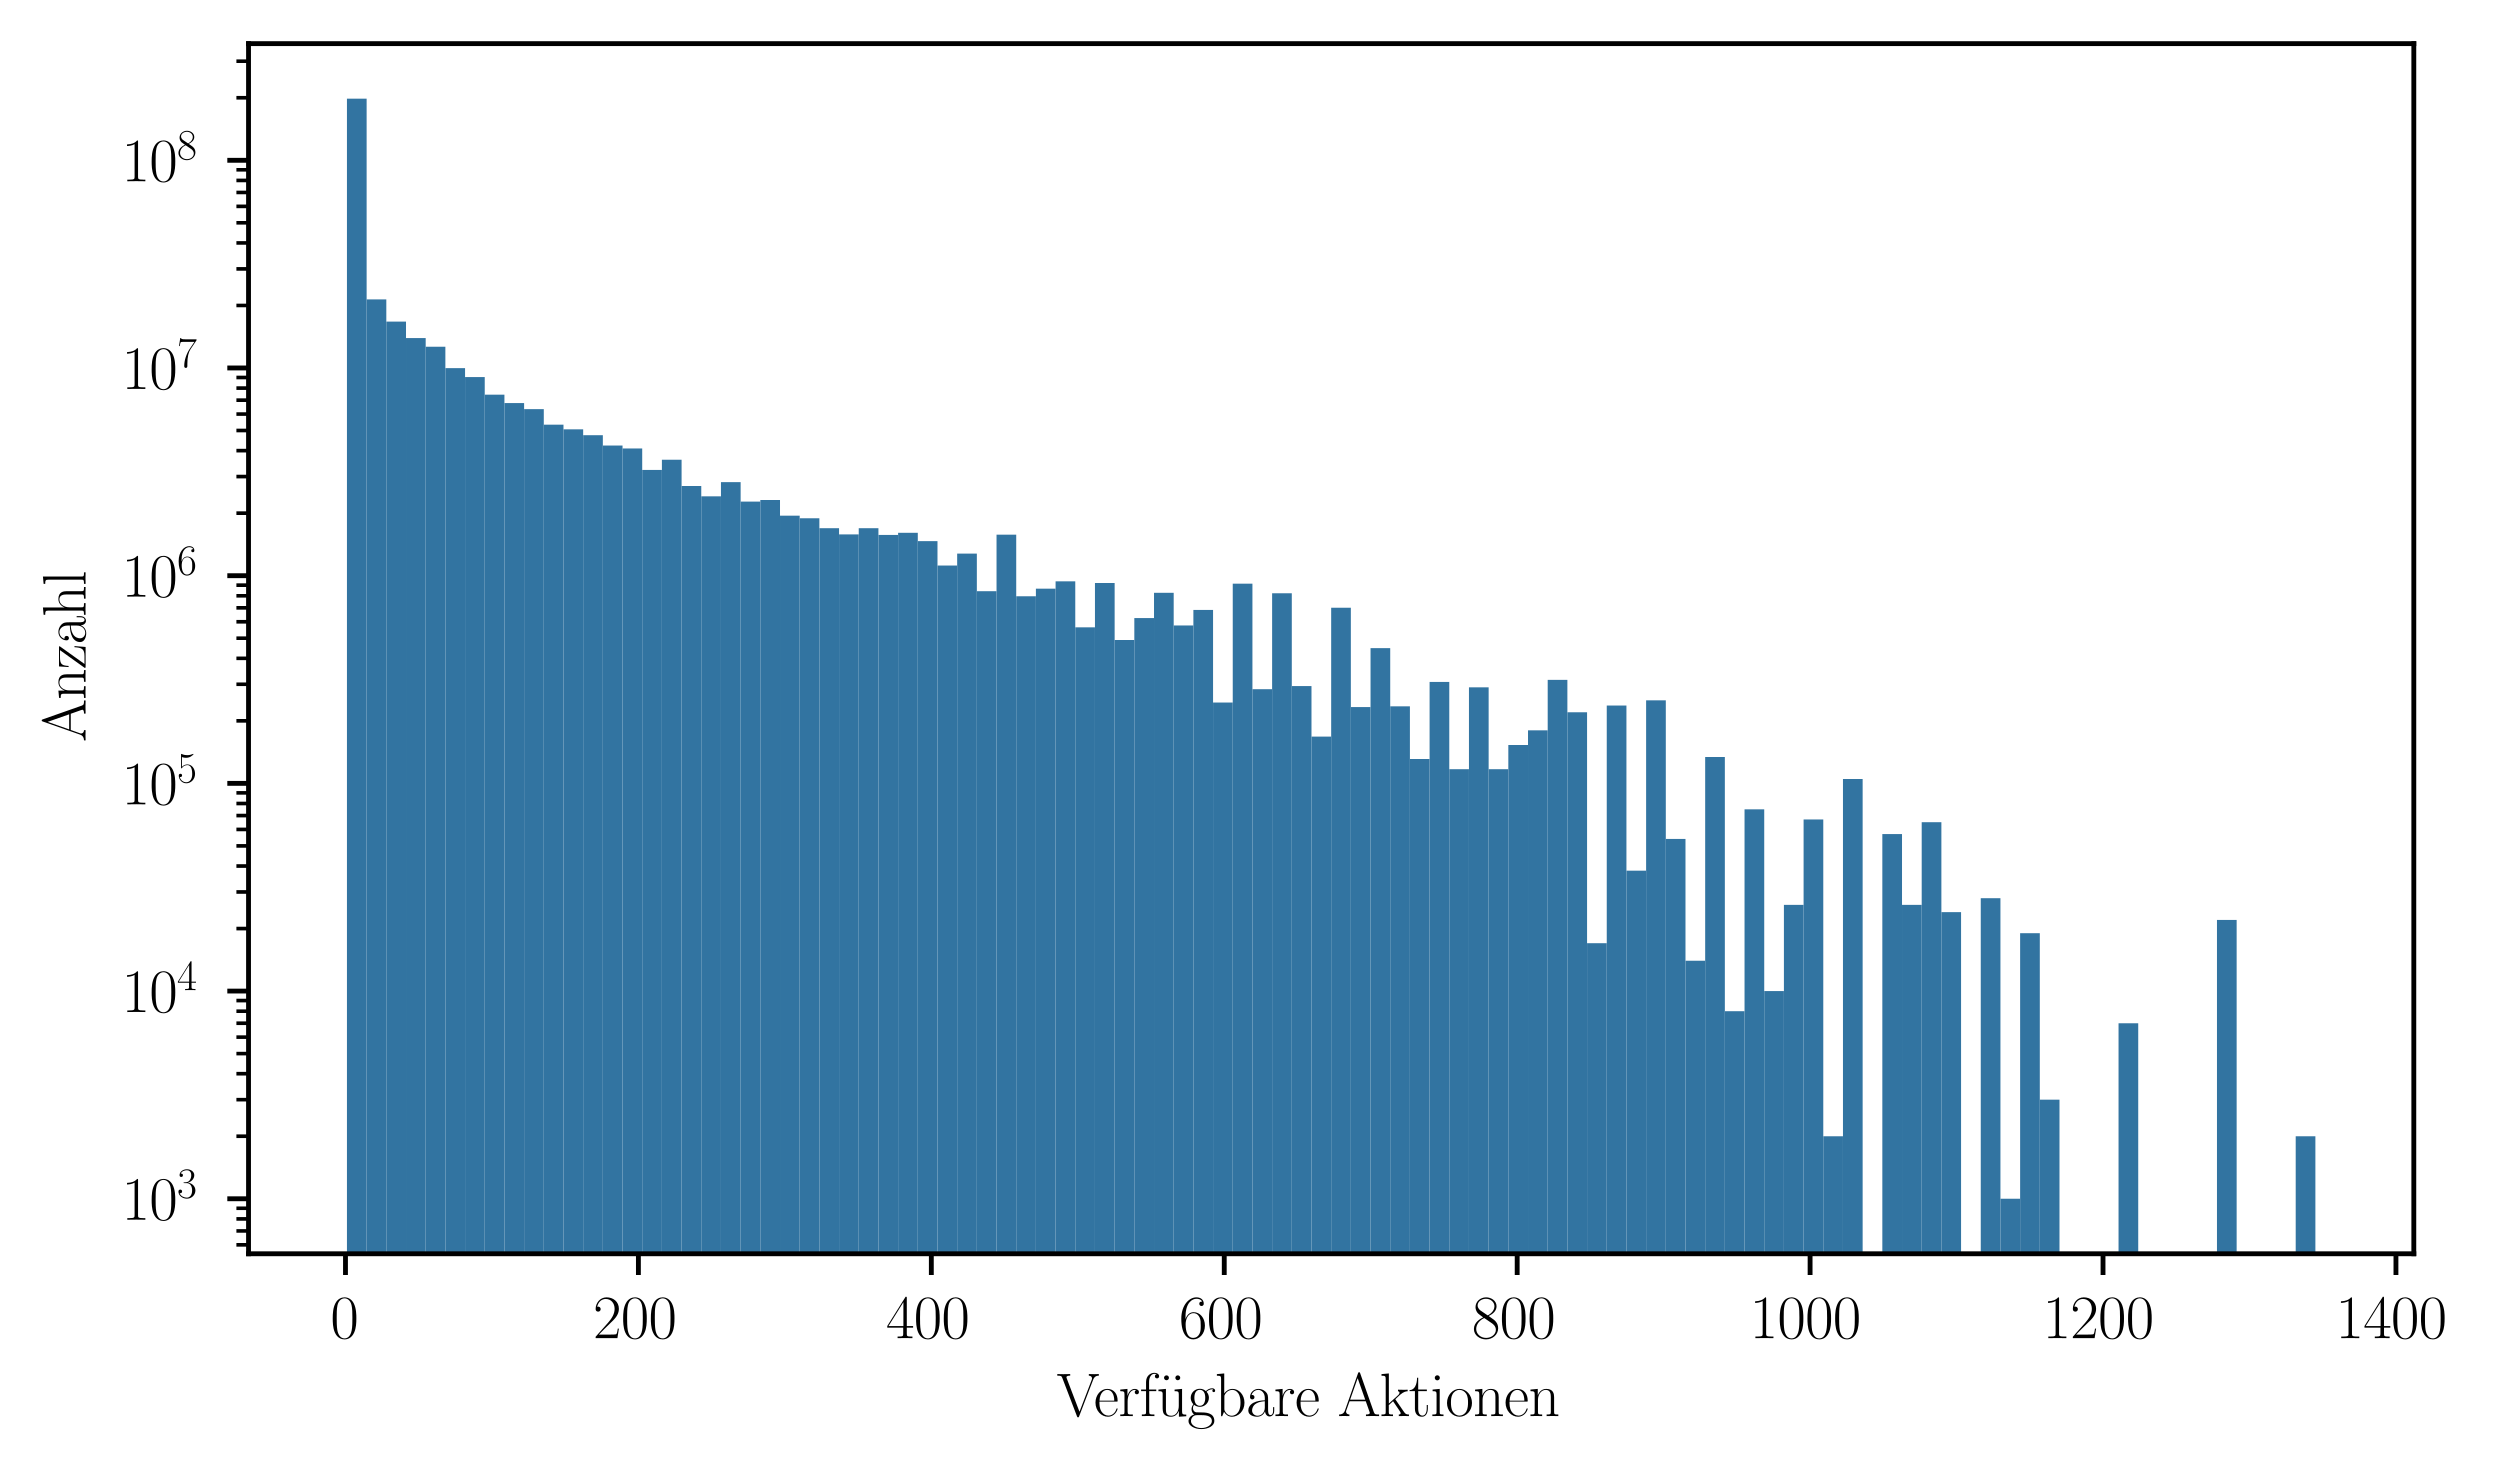 <?xml version="1.0" encoding="utf-8" standalone="no"?>
<!DOCTYPE svg PUBLIC "-//W3C//DTD SVG 1.1//EN"
  "http://www.w3.org/Graphics/SVG/1.1/DTD/svg11.dtd">
<svg xmlns:xlink="http://www.w3.org/1999/xlink" width="412.325pt" height="242.695pt" viewBox="0 0 412.325 242.695" xmlns="http://www.w3.org/2000/svg" version="1.1">
 <defs>
  <style type="text/css">*{stroke-linejoin: round; stroke-linecap: butt}</style>
 </defs>
 <g id="figure_1">
  <g id="patch_1">
   <path d="M 0 242.695 
L 412.325 242.695 
L 412.325 0 
L 0 0 
z
" style="fill: #ffffff"/>
  </g>
  <g id="axes_1">
   <g id="patch_2">
    <path d="M 40.99 206.784 
L 398.11 206.784 
L 398.11 7.2 
L 40.99 7.2 
z
" style="fill: #ffffff"/>
   </g>
   <g id="patch_3">
    <path d="M 57.222 34555.696 
L 60.469 34555.696 
L 60.469 16.272 
L 57.222 16.272 
z
" clip-path="url(#p58f166cbcd)" style="fill: #3274a1"/>
   </g>
   <g id="patch_4">
    <path d="M 60.469 34555.696 
L 63.715 34555.696 
L 63.715 49.376 
L 60.469 49.376 
z
" clip-path="url(#p58f166cbcd)" style="fill: #3274a1"/>
   </g>
   <g id="patch_5">
    <path d="M 63.715 34555.696 
L 66.962 34555.696 
L 66.962 53.039 
L 63.715 53.039 
z
" clip-path="url(#p58f166cbcd)" style="fill: #3274a1"/>
   </g>
   <g id="patch_6">
    <path d="M 66.962 34555.696 
L 70.208 34555.696 
L 70.208 55.753 
L 66.962 55.753 
z
" clip-path="url(#p58f166cbcd)" style="fill: #3274a1"/>
   </g>
   <g id="patch_7">
    <path d="M 70.208 34555.696 
L 73.455 34555.696 
L 73.455 57.187 
L 70.208 57.187 
z
" clip-path="url(#p58f166cbcd)" style="fill: #3274a1"/>
   </g>
   <g id="patch_8">
    <path d="M 73.455 34555.696 
L 76.702 34555.696 
L 76.702 60.712 
L 73.455 60.712 
z
" clip-path="url(#p58f166cbcd)" style="fill: #3274a1"/>
   </g>
   <g id="patch_9">
    <path d="M 76.702 34555.696 
L 79.948 34555.696 
L 79.948 62.189 
L 76.702 62.189 
z
" clip-path="url(#p58f166cbcd)" style="fill: #3274a1"/>
   </g>
   <g id="patch_10">
    <path d="M 79.948 34555.696 
L 83.195 34555.696 
L 83.195 65.096 
L 79.948 65.096 
z
" clip-path="url(#p58f166cbcd)" style="fill: #3274a1"/>
   </g>
   <g id="patch_11">
    <path d="M 83.195 34555.696 
L 86.441 34555.696 
L 86.441 66.479 
L 83.195 66.479 
z
" clip-path="url(#p58f166cbcd)" style="fill: #3274a1"/>
   </g>
   <g id="patch_12">
    <path d="M 86.441 34555.696 
L 89.688 34555.696 
L 89.688 67.475 
L 86.441 67.475 
z
" clip-path="url(#p58f166cbcd)" style="fill: #3274a1"/>
   </g>
   <g id="patch_13">
    <path d="M 89.688 34555.696 
L 92.934 34555.696 
L 92.934 70.044 
L 89.688 70.044 
z
" clip-path="url(#p58f166cbcd)" style="fill: #3274a1"/>
   </g>
   <g id="patch_14">
    <path d="M 92.934 34555.696 
L 96.181 34555.696 
L 96.181 70.808 
L 92.934 70.808 
z
" clip-path="url(#p58f166cbcd)" style="fill: #3274a1"/>
   </g>
   <g id="patch_15">
    <path d="M 96.181 34555.696 
L 99.427 34555.696 
L 99.427 71.772 
L 96.181 71.772 
z
" clip-path="url(#p58f166cbcd)" style="fill: #3274a1"/>
   </g>
   <g id="patch_16">
    <path d="M 99.427 34555.696 
L 102.674 34555.696 
L 102.674 73.487 
L 99.427 73.487 
z
" clip-path="url(#p58f166cbcd)" style="fill: #3274a1"/>
   </g>
   <g id="patch_17">
    <path d="M 102.674 34555.696 
L 105.92 34555.696 
L 105.92 73.963 
L 102.674 73.963 
z
" clip-path="url(#p58f166cbcd)" style="fill: #3274a1"/>
   </g>
   <g id="patch_18">
    <path d="M 105.92 34555.696 
L 109.167 34555.696 
L 109.167 77.504 
L 105.92 77.504 
z
" clip-path="url(#p58f166cbcd)" style="fill: #3274a1"/>
   </g>
   <g id="patch_19">
    <path d="M 109.167 34555.696 
L 112.414 34555.696 
L 112.414 75.828 
L 109.167 75.828 
z
" clip-path="url(#p58f166cbcd)" style="fill: #3274a1"/>
   </g>
   <g id="patch_20">
    <path d="M 112.414 34555.696 
L 115.66 34555.696 
L 115.66 80.153 
L 112.414 80.153 
z
" clip-path="url(#p58f166cbcd)" style="fill: #3274a1"/>
   </g>
   <g id="patch_21">
    <path d="M 115.66 34555.696 
L 118.907 34555.696 
L 118.907 81.86 
L 115.66 81.86 
z
" clip-path="url(#p58f166cbcd)" style="fill: #3274a1"/>
   </g>
   <g id="patch_22">
    <path d="M 118.907 34555.696 
L 122.153 34555.696 
L 122.153 79.518 
L 118.907 79.518 
z
" clip-path="url(#p58f166cbcd)" style="fill: #3274a1"/>
   </g>
   <g id="patch_23">
    <path d="M 122.153 34555.696 
L 125.4 34555.696 
L 125.4 82.731 
L 122.153 82.731 
z
" clip-path="url(#p58f166cbcd)" style="fill: #3274a1"/>
   </g>
   <g id="patch_24">
    <path d="M 125.4 34555.696 
L 128.646 34555.696 
L 128.646 82.465 
L 125.4 82.465 
z
" clip-path="url(#p58f166cbcd)" style="fill: #3274a1"/>
   </g>
   <g id="patch_25">
    <path d="M 128.646 34555.696 
L 131.893 34555.696 
L 131.893 85.049 
L 128.646 85.049 
z
" clip-path="url(#p58f166cbcd)" style="fill: #3274a1"/>
   </g>
   <g id="patch_26">
    <path d="M 131.893 34555.696 
L 135.139 34555.696 
L 135.139 85.476 
L 131.893 85.476 
z
" clip-path="url(#p58f166cbcd)" style="fill: #3274a1"/>
   </g>
   <g id="patch_27">
    <path d="M 135.139 34555.696 
L 138.386 34555.696 
L 138.386 87.114 
L 135.139 87.114 
z
" clip-path="url(#p58f166cbcd)" style="fill: #3274a1"/>
   </g>
   <g id="patch_28">
    <path d="M 138.386 34555.696 
L 141.632 34555.696 
L 141.632 88.141 
L 138.386 88.141 
z
" clip-path="url(#p58f166cbcd)" style="fill: #3274a1"/>
   </g>
   <g id="patch_29">
    <path d="M 141.632 34555.696 
L 144.879 34555.696 
L 144.879 87.114 
L 141.632 87.114 
z
" clip-path="url(#p58f166cbcd)" style="fill: #3274a1"/>
   </g>
   <g id="patch_30">
    <path d="M 144.879 34555.696 
L 148.126 34555.696 
L 148.126 88.226 
L 144.879 88.226 
z
" clip-path="url(#p58f166cbcd)" style="fill: #3274a1"/>
   </g>
   <g id="patch_31">
    <path d="M 148.126 34555.696 
L 151.372 34555.696 
L 151.372 87.88 
L 148.126 87.88 
z
" clip-path="url(#p58f166cbcd)" style="fill: #3274a1"/>
   </g>
   <g id="patch_32">
    <path d="M 151.372 34555.696 
L 154.619 34555.696 
L 154.619 89.245 
L 151.372 89.245 
z
" clip-path="url(#p58f166cbcd)" style="fill: #3274a1"/>
   </g>
   <g id="patch_33">
    <path d="M 154.619 34555.696 
L 157.865 34555.696 
L 157.865 93.274 
L 154.619 93.274 
z
" clip-path="url(#p58f166cbcd)" style="fill: #3274a1"/>
   </g>
   <g id="patch_34">
    <path d="M 157.865 34555.696 
L 161.112 34555.696 
L 161.112 91.309 
L 157.865 91.309 
z
" clip-path="url(#p58f166cbcd)" style="fill: #3274a1"/>
   </g>
   <g id="patch_35">
    <path d="M 161.112 34555.696 
L 164.358 34555.696 
L 164.358 97.505 
L 161.112 97.505 
z
" clip-path="url(#p58f166cbcd)" style="fill: #3274a1"/>
   </g>
   <g id="patch_36">
    <path d="M 164.358 34555.696 
L 167.605 34555.696 
L 167.605 88.179 
L 164.358 88.179 
z
" clip-path="url(#p58f166cbcd)" style="fill: #3274a1"/>
   </g>
   <g id="patch_37">
    <path d="M 167.605 34555.696 
L 170.851 34555.696 
L 170.851 98.341 
L 167.605 98.341 
z
" clip-path="url(#p58f166cbcd)" style="fill: #3274a1"/>
   </g>
   <g id="patch_38">
    <path d="M 170.851 34555.696 
L 174.098 34555.696 
L 174.098 97.087 
L 170.851 97.087 
z
" clip-path="url(#p58f166cbcd)" style="fill: #3274a1"/>
   </g>
   <g id="patch_39">
    <path d="M 174.098 34555.696 
L 177.344 34555.696 
L 177.344 95.883 
L 174.098 95.883 
z
" clip-path="url(#p58f166cbcd)" style="fill: #3274a1"/>
   </g>
   <g id="patch_40">
    <path d="M 177.344 34555.696 
L 180.591 34555.696 
L 180.591 103.466 
L 177.344 103.466 
z
" clip-path="url(#p58f166cbcd)" style="fill: #3274a1"/>
   </g>
   <g id="patch_41">
    <path d="M 180.591 34555.696 
L 183.838 34555.696 
L 183.838 96.154 
L 180.591 96.154 
z
" clip-path="url(#p58f166cbcd)" style="fill: #3274a1"/>
   </g>
   <g id="patch_42">
    <path d="M 183.838 34555.696 
L 187.084 34555.696 
L 187.084 105.559 
L 183.838 105.559 
z
" clip-path="url(#p58f166cbcd)" style="fill: #3274a1"/>
   </g>
   <g id="patch_43">
    <path d="M 187.084 34555.696 
L 190.331 34555.696 
L 190.331 101.939 
L 187.084 101.939 
z
" clip-path="url(#p58f166cbcd)" style="fill: #3274a1"/>
   </g>
   <g id="patch_44">
    <path d="M 190.331 34555.696 
L 193.577 34555.696 
L 193.577 97.772 
L 190.331 97.772 
z
" clip-path="url(#p58f166cbcd)" style="fill: #3274a1"/>
   </g>
   <g id="patch_45">
    <path d="M 193.577 34555.696 
L 196.824 34555.696 
L 196.824 103.153 
L 193.577 103.153 
z
" clip-path="url(#p58f166cbcd)" style="fill: #3274a1"/>
   </g>
   <g id="patch_46">
    <path d="M 196.824 34555.696 
L 200.07 34555.696 
L 200.07 100.597 
L 196.824 100.597 
z
" clip-path="url(#p58f166cbcd)" style="fill: #3274a1"/>
   </g>
   <g id="patch_47">
    <path d="M 200.07 34555.696 
L 203.317 34555.696 
L 203.317 115.871 
L 200.07 115.871 
z
" clip-path="url(#p58f166cbcd)" style="fill: #3274a1"/>
   </g>
   <g id="patch_48">
    <path d="M 203.317 34555.696 
L 206.563 34555.696 
L 206.563 96.268 
L 203.317 96.268 
z
" clip-path="url(#p58f166cbcd)" style="fill: #3274a1"/>
   </g>
   <g id="patch_49">
    <path d="M 206.563 34555.696 
L 209.81 34555.696 
L 209.81 113.673 
L 206.563 113.673 
z
" clip-path="url(#p58f166cbcd)" style="fill: #3274a1"/>
   </g>
   <g id="patch_50">
    <path d="M 209.81 34555.696 
L 213.056 34555.696 
L 213.056 97.844 
L 209.81 97.844 
z
" clip-path="url(#p58f166cbcd)" style="fill: #3274a1"/>
   </g>
   <g id="patch_51">
    <path d="M 213.056 34555.696 
L 216.303 34555.696 
L 216.303 113.158 
L 213.056 113.158 
z
" clip-path="url(#p58f166cbcd)" style="fill: #3274a1"/>
   </g>
   <g id="patch_52">
    <path d="M 216.303 34555.696 
L 219.55 34555.696 
L 219.55 121.484 
L 216.303 121.484 
z
" clip-path="url(#p58f166cbcd)" style="fill: #3274a1"/>
   </g>
   <g id="patch_53">
    <path d="M 219.55 34555.696 
L 222.796 34555.696 
L 222.796 100.231 
L 219.55 100.231 
z
" clip-path="url(#p58f166cbcd)" style="fill: #3274a1"/>
   </g>
   <g id="patch_54">
    <path d="M 222.796 34555.696 
L 226.043 34555.696 
L 226.043 116.618 
L 222.796 116.618 
z
" clip-path="url(#p58f166cbcd)" style="fill: #3274a1"/>
   </g>
   <g id="patch_55">
    <path d="M 226.043 34555.696 
L 229.289 34555.696 
L 229.289 106.892 
L 226.043 106.892 
z
" clip-path="url(#p58f166cbcd)" style="fill: #3274a1"/>
   </g>
   <g id="patch_56">
    <path d="M 229.289 34555.696 
L 232.536 34555.696 
L 232.536 116.491 
L 229.289 116.491 
z
" clip-path="url(#p58f166cbcd)" style="fill: #3274a1"/>
   </g>
   <g id="patch_57">
    <path d="M 232.536 34555.696 
L 235.782 34555.696 
L 235.782 125.184 
L 232.536 125.184 
z
" clip-path="url(#p58f166cbcd)" style="fill: #3274a1"/>
   </g>
   <g id="patch_58">
    <path d="M 235.782 34555.696 
L 239.029 34555.696 
L 239.029 112.466 
L 235.782 112.466 
z
" clip-path="url(#p58f166cbcd)" style="fill: #3274a1"/>
   </g>
   <g id="patch_59">
    <path d="M 239.029 34555.696 
L 242.275 34555.696 
L 242.275 126.866 
L 239.029 126.866 
z
" clip-path="url(#p58f166cbcd)" style="fill: #3274a1"/>
   </g>
   <g id="patch_60">
    <path d="M 242.275 34555.696 
L 245.522 34555.696 
L 245.522 113.362 
L 242.275 113.362 
z
" clip-path="url(#p58f166cbcd)" style="fill: #3274a1"/>
   </g>
   <g id="patch_61">
    <path d="M 245.522 34555.696 
L 248.768 34555.696 
L 248.768 126.866 
L 245.522 126.866 
z
" clip-path="url(#p58f166cbcd)" style="fill: #3274a1"/>
   </g>
   <g id="patch_62">
    <path d="M 248.768 34555.696 
L 252.015 34555.696 
L 252.015 122.875 
L 248.768 122.875 
z
" clip-path="url(#p58f166cbcd)" style="fill: #3274a1"/>
   </g>
   <g id="patch_63">
    <path d="M 252.015 34555.696 
L 255.262 34555.696 
L 255.262 120.457 
L 252.015 120.457 
z
" clip-path="url(#p58f166cbcd)" style="fill: #3274a1"/>
   </g>
   <g id="patch_64">
    <path d="M 255.262 34555.696 
L 258.508 34555.696 
L 258.508 112.132 
L 255.262 112.132 
z
" clip-path="url(#p58f166cbcd)" style="fill: #3274a1"/>
   </g>
   <g id="patch_65">
    <path d="M 258.508 34555.696 
L 261.755 34555.696 
L 261.755 117.472 
L 258.508 117.472 
z
" clip-path="url(#p58f166cbcd)" style="fill: #3274a1"/>
   </g>
   <g id="patch_66">
    <path d="M 261.755 34555.696 
L 265.001 34555.696 
L 265.001 155.563 
L 261.755 155.563 
z
" clip-path="url(#p58f166cbcd)" style="fill: #3274a1"/>
   </g>
   <g id="patch_67">
    <path d="M 265.001 34555.696 
L 268.248 34555.696 
L 268.248 116.364 
L 265.001 116.364 
z
" clip-path="url(#p58f166cbcd)" style="fill: #3274a1"/>
   </g>
   <g id="patch_68">
    <path d="M 268.248 34555.696 
L 271.494 34555.696 
L 271.494 143.596 
L 268.248 143.596 
z
" clip-path="url(#p58f166cbcd)" style="fill: #3274a1"/>
   </g>
   <g id="patch_69">
    <path d="M 271.494 34555.696 
L 274.741 34555.696 
L 274.741 115.511 
L 271.494 115.511 
z
" clip-path="url(#p58f166cbcd)" style="fill: #3274a1"/>
   </g>
   <g id="patch_70">
    <path d="M 274.741 34555.696 
L 277.987 34555.696 
L 277.987 138.368 
L 274.741 138.368 
z
" clip-path="url(#p58f166cbcd)" style="fill: #3274a1"/>
   </g>
   <g id="patch_71">
    <path d="M 277.987 34555.696 
L 281.234 34555.696 
L 281.234 158.451 
L 277.987 158.451 
z
" clip-path="url(#p58f166cbcd)" style="fill: #3274a1"/>
   </g>
   <g id="patch_72">
    <path d="M 281.234 34555.696 
L 284.48 34555.696 
L 284.48 124.848 
L 281.234 124.848 
z
" clip-path="url(#p58f166cbcd)" style="fill: #3274a1"/>
   </g>
   <g id="patch_73">
    <path d="M 284.48 34555.696 
L 287.727 34555.696 
L 287.727 166.776 
L 284.48 166.776 
z
" clip-path="url(#p58f166cbcd)" style="fill: #3274a1"/>
   </g>
   <g id="patch_74">
    <path d="M 287.727 34555.696 
L 290.974 34555.696 
L 290.974 133.481 
L 287.727 133.481 
z
" clip-path="url(#p58f166cbcd)" style="fill: #3274a1"/>
   </g>
   <g id="patch_75">
    <path d="M 290.974 34555.696 
L 294.22 34555.696 
L 294.22 163.457 
L 290.974 163.457 
z
" clip-path="url(#p58f166cbcd)" style="fill: #3274a1"/>
   </g>
   <g id="patch_76">
    <path d="M 294.22 34555.696 
L 297.467 34555.696 
L 297.467 149.242 
L 294.22 149.242 
z
" clip-path="url(#p58f166cbcd)" style="fill: #3274a1"/>
   </g>
   <g id="patch_77">
    <path d="M 297.467 34555.696 
L 300.713 34555.696 
L 300.713 135.159 
L 297.467 135.159 
z
" clip-path="url(#p58f166cbcd)" style="fill: #3274a1"/>
   </g>
   <g id="patch_78">
    <path d="M 300.713 34555.696 
L 303.96 34555.696 
L 303.96 187.4 
L 300.713 187.4 
z
" clip-path="url(#p58f166cbcd)" style="fill: #3274a1"/>
   </g>
   <g id="patch_79">
    <path d="M 303.96 34555.696 
L 307.206 34555.696 
L 307.206 128.476 
L 303.96 128.476 
z
" clip-path="url(#p58f166cbcd)" style="fill: #3274a1"/>
   </g>
   <g id="patch_80">
    <path d="M 307.206 34555.696 
L 310.453 34555.696 
L 310.453 34555.696 
L 307.206 34555.696 
z
" clip-path="url(#p58f166cbcd)" style="fill: #3274a1"/>
   </g>
   <g id="patch_81">
    <path d="M 310.453 34555.696 
L 313.699 34555.696 
L 313.699 137.564 
L 310.453 137.564 
z
" clip-path="url(#p58f166cbcd)" style="fill: #3274a1"/>
   </g>
   <g id="patch_82">
    <path d="M 313.699 34555.696 
L 316.946 34555.696 
L 316.946 149.242 
L 313.699 149.242 
z
" clip-path="url(#p58f166cbcd)" style="fill: #3274a1"/>
   </g>
   <g id="patch_83">
    <path d="M 316.946 34555.696 
L 320.192 34555.696 
L 320.192 135.61 
L 316.946 135.61 
z
" clip-path="url(#p58f166cbcd)" style="fill: #3274a1"/>
   </g>
   <g id="patch_84">
    <path d="M 320.192 34555.696 
L 323.439 34555.696 
L 323.439 150.433 
L 320.192 150.433 
z
" clip-path="url(#p58f166cbcd)" style="fill: #3274a1"/>
   </g>
   <g id="patch_85">
    <path d="M 323.439 34555.696 
L 326.686 34555.696 
L 326.686 34555.696 
L 323.439 34555.696 
z
" clip-path="url(#p58f166cbcd)" style="fill: #3274a1"/>
   </g>
   <g id="patch_86">
    <path d="M 326.686 34555.696 
L 329.932 34555.696 
L 329.932 148.139 
L 326.686 148.139 
z
" clip-path="url(#p58f166cbcd)" style="fill: #3274a1"/>
   </g>
   <g id="patch_87">
    <path d="M 329.932 34555.696 
L 333.179 34555.696 
L 333.179 197.712 
L 329.932 197.712 
z
" clip-path="url(#p58f166cbcd)" style="fill: #3274a1"/>
   </g>
   <g id="patch_88">
    <path d="M 333.179 34555.696 
L 336.425 34555.696 
L 336.425 153.908 
L 333.179 153.908 
z
" clip-path="url(#p58f166cbcd)" style="fill: #3274a1"/>
   </g>
   <g id="patch_89">
    <path d="M 336.425 34555.696 
L 339.672 34555.696 
L 339.672 181.368 
L 336.425 181.368 
z
" clip-path="url(#p58f166cbcd)" style="fill: #3274a1"/>
   </g>
   <g id="patch_90">
    <path d="M 339.672 34555.696 
L 342.918 34555.696 
L 342.918 34555.696 
L 339.672 34555.696 
z
" clip-path="url(#p58f166cbcd)" style="fill: #3274a1"/>
   </g>
   <g id="patch_91">
    <path d="M 342.918 34555.696 
L 346.165 34555.696 
L 346.165 34555.696 
L 342.918 34555.696 
z
" clip-path="url(#p58f166cbcd)" style="fill: #3274a1"/>
   </g>
   <g id="patch_92">
    <path d="M 346.165 34555.696 
L 349.411 34555.696 
L 349.411 34555.696 
L 346.165 34555.696 
z
" clip-path="url(#p58f166cbcd)" style="fill: #3274a1"/>
   </g>
   <g id="patch_93">
    <path d="M 349.411 34555.696 
L 352.658 34555.696 
L 352.658 168.763 
L 349.411 168.763 
z
" clip-path="url(#p58f166cbcd)" style="fill: #3274a1"/>
   </g>
   <g id="patch_94">
    <path d="M 352.658 34555.696 
L 355.904 34555.696 
L 355.904 34555.696 
L 352.658 34555.696 
z
" clip-path="url(#p58f166cbcd)" style="fill: #3274a1"/>
   </g>
   <g id="patch_95">
    <path d="M 355.904 34555.696 
L 359.151 34555.696 
L 359.151 34555.696 
L 355.904 34555.696 
z
" clip-path="url(#p58f166cbcd)" style="fill: #3274a1"/>
   </g>
   <g id="patch_96">
    <path d="M 359.151 34555.696 
L 362.398 34555.696 
L 362.398 34555.696 
L 359.151 34555.696 
z
" clip-path="url(#p58f166cbcd)" style="fill: #3274a1"/>
   </g>
   <g id="patch_97">
    <path d="M 362.398 34555.696 
L 365.644 34555.696 
L 365.644 34555.696 
L 362.398 34555.696 
z
" clip-path="url(#p58f166cbcd)" style="fill: #3274a1"/>
   </g>
   <g id="patch_98">
    <path d="M 365.644 34555.696 
L 368.891 34555.696 
L 368.891 151.727 
L 365.644 151.727 
z
" clip-path="url(#p58f166cbcd)" style="fill: #3274a1"/>
   </g>
   <g id="patch_99">
    <path d="M 368.891 34555.696 
L 372.137 34555.696 
L 372.137 34555.696 
L 368.891 34555.696 
z
" clip-path="url(#p58f166cbcd)" style="fill: #3274a1"/>
   </g>
   <g id="patch_100">
    <path d="M 372.137 34555.696 
L 375.384 34555.696 
L 375.384 34555.696 
L 372.137 34555.696 
z
" clip-path="url(#p58f166cbcd)" style="fill: #3274a1"/>
   </g>
   <g id="patch_101">
    <path d="M 375.384 34555.696 
L 378.63 34555.696 
L 378.63 34555.696 
L 375.384 34555.696 
z
" clip-path="url(#p58f166cbcd)" style="fill: #3274a1"/>
   </g>
   <g id="patch_102">
    <path d="M 378.63 34555.696 
L 381.877 34555.696 
L 381.877 187.4 
L 378.63 187.4 
z
" clip-path="url(#p58f166cbcd)" style="fill: #3274a1"/>
   </g>
   <g id="matplotlib.axis_1">
    <g id="xtick_1">
     <g id="line2d_1">
      <defs>
       <path id="m6f38a6990c" d="M 0 0 
L 0 3.5 
" style="stroke: #000000; stroke-width: 0.8"/>
      </defs>
      <g>
       <use xlink:href="#m6f38a6990c" x="56.981" y="206.784" style="stroke: #000000; stroke-width: 0.8"/>
      </g>
     </g>
     <g id="text_1">
      <!-- $\mathdefault{0}$ -->
      <g transform="translate(54.49 220.702) scale(0.1 -0.1)">
       <defs>
        <path id="CMR17-30" d="M 2688 2038 
C 2688 2430 2682 3099 2413 3613 
C 2176 4063 1798 4224 1466 4224 
C 1158 4224 768 4082 525 3620 
C 269 3137 243 2539 243 2038 
C 243 1671 250 1112 448 623 
C 723 -39 1216 -128 1466 -128 
C 1760 -128 2208 -7 2470 604 
C 2662 1048 2688 1568 2688 2038 
z
M 1466 -26 
C 1056 -26 813 328 723 816 
C 653 1196 653 1749 653 2109 
C 653 2604 653 3015 736 3407 
C 858 3954 1216 4121 1466 4121 
C 1728 4121 2067 3947 2189 3420 
C 2272 3054 2278 2623 2278 2109 
C 2278 1691 2278 1176 2202 797 
C 2067 96 1690 -26 1466 -26 
z
" transform="scale(0.016)"/>
       </defs>
       <use xlink:href="#CMR17-30" transform="scale(0.996)"/>
      </g>
     </g>
    </g>
    <g id="xtick_2">
     <g id="line2d_2">
      <g>
       <use xlink:href="#m6f38a6990c" x="105.292" y="206.784" style="stroke: #000000; stroke-width: 0.8"/>
      </g>
     </g>
     <g id="text_2">
      <!-- $\mathdefault{200}$ -->
      <g transform="translate(97.82 220.702) scale(0.1 -0.1)">
       <defs>
        <path id="CMR17-32" d="M 2669 990 
L 2554 990 
C 2490 537 2438 460 2413 422 
C 2381 371 1920 371 1830 371 
L 602 371 
C 832 620 1280 1073 1824 1596 
C 2214 1966 2669 2400 2669 3033 
C 2669 3788 2067 4224 1395 4224 
C 691 4224 262 3603 262 3027 
C 262 2777 448 2745 525 2745 
C 589 2745 781 2783 781 3007 
C 781 3206 614 3264 525 3264 
C 486 3264 448 3257 422 3244 
C 544 3788 915 4057 1306 4057 
C 1862 4057 2227 3616 2227 3033 
C 2227 2477 1901 1998 1536 1583 
L 262 147 
L 262 0 
L 2515 0 
L 2669 990 
z
" transform="scale(0.016)"/>
       </defs>
       <use xlink:href="#CMR17-32" transform="scale(0.996)"/>
       <use xlink:href="#CMR17-30" transform="translate(45.69 0) scale(0.996)"/>
       <use xlink:href="#CMR17-30" transform="translate(91.381 0) scale(0.996)"/>
      </g>
     </g>
    </g>
    <g id="xtick_3">
     <g id="line2d_3">
      <g>
       <use xlink:href="#m6f38a6990c" x="153.604" y="206.784" style="stroke: #000000; stroke-width: 0.8"/>
      </g>
     </g>
     <g id="text_3">
      <!-- $\mathdefault{400}$ -->
      <g transform="translate(146.132 220.702) scale(0.1 -0.1)">
       <defs>
        <path id="CMR17-34" d="M 2150 4147 
C 2150 4281 2144 4288 2029 4288 
L 128 1254 
L 128 1088 
L 1779 1088 
L 1779 460 
C 1779 230 1766 166 1318 166 
L 1197 166 
L 1197 0 
C 1402 12 1747 12 1965 12 
C 2182 12 2528 12 2733 0 
L 2733 166 
L 2611 166 
C 2163 166 2150 230 2150 460 
L 2150 1088 
L 2803 1088 
L 2803 1254 
L 2150 1254 
L 2150 4147 
z
M 1798 3723 
L 1798 1254 
L 256 1254 
L 1798 3723 
z
" transform="scale(0.016)"/>
       </defs>
       <use xlink:href="#CMR17-34" transform="scale(0.996)"/>
       <use xlink:href="#CMR17-30" transform="translate(45.69 0) scale(0.996)"/>
       <use xlink:href="#CMR17-30" transform="translate(91.381 0) scale(0.996)"/>
      </g>
     </g>
    </g>
    <g id="xtick_4">
     <g id="line2d_4">
      <g>
       <use xlink:href="#m6f38a6990c" x="201.916" y="206.784" style="stroke: #000000; stroke-width: 0.8"/>
      </g>
     </g>
     <g id="text_4">
      <!-- $\mathdefault{600}$ -->
      <g transform="translate(194.444 220.702) scale(0.1 -0.1)">
       <defs>
        <path id="CMR17-36" d="M 678 2198 
C 678 3712 1395 4076 1811 4076 
C 1946 4076 2272 4049 2400 3782 
C 2298 3782 2106 3782 2106 3558 
C 2106 3385 2246 3328 2336 3328 
C 2394 3328 2566 3353 2566 3571 
C 2566 3987 2246 4224 1805 4224 
C 1043 4224 243 3411 243 2011 
C 243 257 966 -128 1478 -128 
C 2099 -128 2688 431 2688 1295 
C 2688 2101 2170 2688 1517 2688 
C 1126 2688 838 2430 678 1979 
L 678 2198 
z
M 1478 25 
C 691 25 691 1212 691 1450 
C 691 1914 909 2585 1504 2585 
C 1613 2585 1926 2585 2138 2140 
C 2253 1889 2253 1624 2253 1302 
C 2253 954 2253 696 2118 438 
C 1978 173 1773 25 1478 25 
z
" transform="scale(0.016)"/>
       </defs>
       <use xlink:href="#CMR17-36" transform="scale(0.996)"/>
       <use xlink:href="#CMR17-30" transform="translate(45.69 0) scale(0.996)"/>
       <use xlink:href="#CMR17-30" transform="translate(91.381 0) scale(0.996)"/>
      </g>
     </g>
    </g>
    <g id="xtick_5">
     <g id="line2d_5">
      <g>
       <use xlink:href="#m6f38a6990c" x="250.228" y="206.784" style="stroke: #000000; stroke-width: 0.8"/>
      </g>
     </g>
     <g id="text_5">
      <!-- $\mathdefault{800}$ -->
      <g transform="translate(242.756 220.702) scale(0.1 -0.1)">
       <defs>
        <path id="CMR17-38" d="M 1741 2289 
C 2144 2494 2554 2803 2554 3298 
C 2554 3884 1990 4224 1472 4224 
C 890 4224 378 3800 378 3215 
C 378 3054 416 2777 666 2533 
C 730 2469 998 2276 1171 2154 
C 883 2006 211 1652 211 945 
C 211 282 838 -128 1459 -128 
C 2144 -128 2720 366 2720 1022 
C 2720 1607 2330 1877 2074 2051 
L 1741 2289 
z
M 902 2855 
C 851 2887 595 3086 595 3388 
C 595 3781 998 4076 1459 4076 
C 1965 4076 2336 3716 2336 3298 
C 2336 2700 1670 2359 1638 2359 
C 1632 2359 1626 2359 1574 2398 
L 902 2855 
z
M 2080 1536 
C 2176 1466 2483 1253 2483 861 
C 2483 385 2010 25 1472 25 
C 890 25 448 443 448 951 
C 448 1459 838 1884 1280 2083 
L 2080 1536 
z
" transform="scale(0.016)"/>
       </defs>
       <use xlink:href="#CMR17-38" transform="scale(0.996)"/>
       <use xlink:href="#CMR17-30" transform="translate(45.69 0) scale(0.996)"/>
       <use xlink:href="#CMR17-30" transform="translate(91.381 0) scale(0.996)"/>
      </g>
     </g>
    </g>
    <g id="xtick_6">
     <g id="line2d_6">
      <g>
       <use xlink:href="#m6f38a6990c" x="298.539" y="206.784" style="stroke: #000000; stroke-width: 0.8"/>
      </g>
     </g>
     <g id="text_6">
      <!-- $\mathdefault{1000}$ -->
      <g transform="translate(288.577 220.702) scale(0.1 -0.1)">
       <defs>
        <path id="CMR17-31" d="M 1702 4083 
C 1702 4217 1696 4224 1606 4224 
C 1357 3927 979 3833 621 3820 
C 602 3820 570 3820 563 3808 
C 557 3795 557 3782 557 3648 
C 755 3648 1088 3686 1344 3839 
L 1344 467 
C 1344 243 1331 166 781 166 
L 589 166 
L 589 0 
C 896 6 1216 12 1523 12 
C 1830 12 2150 6 2458 0 
L 2458 166 
L 2266 166 
C 1715 166 1702 236 1702 467 
L 1702 4083 
z
" transform="scale(0.016)"/>
       </defs>
       <use xlink:href="#CMR17-31" transform="scale(0.996)"/>
       <use xlink:href="#CMR17-30" transform="translate(45.69 0) scale(0.996)"/>
       <use xlink:href="#CMR17-30" transform="translate(91.381 0) scale(0.996)"/>
       <use xlink:href="#CMR17-30" transform="translate(137.071 0) scale(0.996)"/>
      </g>
     </g>
    </g>
    <g id="xtick_7">
     <g id="line2d_7">
      <g>
       <use xlink:href="#m6f38a6990c" x="346.851" y="206.784" style="stroke: #000000; stroke-width: 0.8"/>
      </g>
     </g>
     <g id="text_7">
      <!-- $\mathdefault{1200}$ -->
      <g transform="translate(336.888 220.702) scale(0.1 -0.1)">
       <use xlink:href="#CMR17-31" transform="scale(0.996)"/>
       <use xlink:href="#CMR17-32" transform="translate(45.69 0) scale(0.996)"/>
       <use xlink:href="#CMR17-30" transform="translate(91.381 0) scale(0.996)"/>
       <use xlink:href="#CMR17-30" transform="translate(137.071 0) scale(0.996)"/>
      </g>
     </g>
    </g>
    <g id="xtick_8">
     <g id="line2d_8">
      <g>
       <use xlink:href="#m6f38a6990c" x="395.163" y="206.784" style="stroke: #000000; stroke-width: 0.8"/>
      </g>
     </g>
     <g id="text_8">
      <!-- $\mathdefault{1400}$ -->
      <g transform="translate(385.2 220.702) scale(0.1 -0.1)">
       <use xlink:href="#CMR17-31" transform="scale(0.996)"/>
       <use xlink:href="#CMR17-34" transform="translate(45.69 0) scale(0.996)"/>
       <use xlink:href="#CMR17-30" transform="translate(91.381 0) scale(0.996)"/>
       <use xlink:href="#CMR17-30" transform="translate(137.071 0) scale(0.996)"/>
      </g>
     </g>
    </g>
    <g id="text_9">
     <!-- Verfügbare Aktionen -->
     <g transform="translate(174.275 233.558) scale(0.1 -0.1)">
      <defs>
       <path id="CMR17-56" d="M 3776 3762 
C 3834 3903 3936 4179 4365 4185 
L 4365 4352 
C 4218 4339 4051 4339 3891 4339 
C 3738 4339 3475 4339 3328 4352 
L 3328 4185 
C 3648 4166 3661 3942 3661 3903 
C 3661 3833 3642 3788 3622 3737 
L 2362 448 
L 1043 3903 
C 1024 3948 1011 3980 1011 4012 
C 1011 4185 1267 4185 1402 4185 
L 1402 4352 
C 1197 4339 896 4339 685 4339 
C 518 4339 218 4339 64 4352 
L 64 4185 
C 435 4185 506 4160 582 3955 
L 2106 -26 
C 2138 -116 2144 -128 2214 -128 
C 2285 -128 2291 -116 2323 -26 
L 3776 3762 
z
" transform="scale(0.016)"/>
       <path id="CMR17-65" d="M 2438 1503 
C 2464 1529 2464 1542 2464 1606 
C 2464 2251 2118 2816 1389 2816 
C 710 2816 173 2175 173 1394 
C 173 554 781 -64 1459 -64 
C 2176 -64 2458 619 2458 755 
C 2458 800 2419 800 2406 800 
C 2362 800 2355 787 2330 709 
C 2189 270 1837 51 1504 51 
C 1229 51 954 206 781 490 
C 582 819 582 1200 582 1503 
L 2438 1503 
z
M 589 1600 
C 634 2511 1126 2713 1382 2713 
C 1818 2713 2112 2308 2118 1600 
L 589 1600 
z
" transform="scale(0.016)"/>
       <path id="CMR17-72" d="M 960 1517 
C 960 2134 1222 2713 1702 2713 
C 1747 2713 1792 2707 1837 2687 
C 1837 2687 1696 2642 1696 2475 
C 1696 2321 1818 2257 1914 2257 
C 1990 2257 2131 2302 2131 2482 
C 2131 2687 1926 2816 1709 2816 
C 1222 2816 1011 2340 947 2115 
L 941 2115 
L 941 2816 
L 198 2745 
L 198 2578 
C 576 2578 634 2540 634 2231 
L 634 443 
C 634 198 608 166 198 166 
L 198 0 
C 352 12 646 12 813 12 
C 998 12 1325 12 1498 0 
L 1498 166 
C 1037 166 960 166 960 455 
L 960 1517 
z
" transform="scale(0.016)"/>
       <path id="CMR17-66" d="M 979 2585 
L 1709 2585 
L 1709 2752 
L 966 2752 
L 966 3539 
C 966 4076 1235 4377 1510 4377 
C 1594 4377 1690 4363 1754 4339 
C 1702 4326 1568 4281 1568 4121 
C 1568 3955 1696 3904 1786 3904 
C 1875 3904 2003 3955 2003 4121 
C 2003 4353 1773 4480 1517 4480 
C 1152 4480 653 4211 653 3526 
L 653 2752 
L 141 2752 
L 141 2585 
L 653 2585 
L 653 441 
C 653 198 627 166 218 166 
L 218 0 
C 371 12 666 12 832 12 
C 1018 12 1344 12 1517 0 
L 1517 166 
C 1056 166 979 166 979 454 
L 979 2585 
z
" transform="scale(0.016)"/>
       <path id="CMR17-7f" d="M 1133 3961 
C 1133 4121 1005 4217 883 4217 
C 717 4217 627 4076 627 3968 
C 627 3840 730 3712 883 3712 
C 1018 3712 1133 3820 1133 3961 
z
M 2304 3961 
C 2304 4089 2202 4217 2048 4217 
C 1914 4217 1798 4108 1798 3968 
C 1798 3808 1926 3712 2048 3712 
C 2214 3712 2304 3852 2304 3961 
z
" transform="scale(0.016)"/>
       <path id="CMR17-75" d="M 1882 2745 
L 1882 2579 
C 2259 2579 2317 2540 2317 2229 
L 2317 1053 
C 2317 510 2029 38 1555 38 
C 1030 38 986 355 986 691 
L 986 2816 
L 211 2745 
L 211 2579 
C 467 2579 640 2579 646 2320 
L 646 1079 
C 646 646 646 368 813 187 
C 896 103 1056 -64 1517 -64 
C 2061 -64 2272 400 2323 536 
L 2330 536 
L 2330 -64 
L 3091 -13 
L 3091 154 
C 2714 154 2656 193 2656 503 
L 2656 2816 
L 1882 2745 
z
" transform="scale(0.016)"/>
       <path id="CMR17-67" d="M 710 1165 
C 832 1068 1043 960 1299 960 
C 1805 960 2240 1359 2240 1895 
C 2240 2063 2189 2321 1997 2521 
C 2176 2713 2438 2777 2586 2777 
C 2611 2777 2650 2777 2682 2758 
C 2656 2751 2598 2726 2598 2623 
C 2598 2540 2656 2483 2739 2483 
C 2835 2483 2886 2547 2886 2630 
C 2886 2751 2790 2880 2586 2880 
C 2330 2880 2106 2758 1926 2591 
C 1734 2764 1504 2828 1299 2828 
C 794 2828 358 2431 358 1895 
C 358 1527 570 1294 634 1230 
C 442 1004 442 742 442 710 
C 442 544 506 300 723 166 
C 390 82 128 -184 128 -517 
C 128 -996 736 -1344 1466 -1344 
C 2170 -1344 2803 -1009 2803 -510 
C 2803 384 1856 384 1363 384 
C 1216 384 954 384 922 390 
C 723 422 589 601 589 825 
C 589 883 589 1024 710 1165 
z
M 1299 1068 
C 736 1068 736 1766 736 1895 
C 736 2024 736 2719 1299 2719 
C 1862 2719 1862 2024 1862 1895 
C 1862 1766 1862 1068 1299 1068 
z
M 1466 -1236 
C 826 -1236 384 -883 384 -517 
C 384 -311 493 -118 634 -11 
C 794 102 858 102 1293 102 
C 1818 102 2547 102 2547 -517 
C 2547 -883 2106 -1236 1466 -1236 
z
" transform="scale(0.016)"/>
       <path id="CMR17-62" d="M 960 4416 
L 198 4345 
L 198 4179 
C 576 4179 634 4141 634 3843 
L 634 -13 
L 749 -13 
L 934 445 
C 1120 141 1395 -64 1766 -64 
C 2406 -64 3053 503 3053 1382 
C 3053 2209 2477 2816 1830 2816 
C 1434 2816 1152 2603 960 2351 
L 960 4416 
z
M 973 2022 
C 973 2138 973 2157 1062 2293 
C 1312 2681 1670 2713 1792 2713 
C 1984 2713 2643 2610 2643 1388 
C 2643 109 1888 38 1734 38 
C 1536 38 1248 115 1043 490 
C 973 613 973 626 973 742 
L 973 2022 
z
" transform="scale(0.016)"/>
       <path id="CMR17-61" d="M 2304 1656 
C 2304 2048 2304 2275 2035 2534 
C 1798 2751 1523 2816 1306 2816 
C 800 2816 435 2408 435 1977 
C 435 1740 627 1728 666 1728 
C 749 1728 896 1779 896 1958 
C 896 2118 774 2188 666 2188 
C 640 2188 608 2182 589 2176 
C 723 2594 1069 2713 1293 2713 
C 1613 2713 1965 2421 1965 1875 
L 1965 1632 
C 1587 1619 1133 1568 774 1373 
C 371 1147 256 822 256 576 
C 256 77 832 -64 1171 -64 
C 1523 -64 1850 135 1990 505 
C 2003 219 2182 -39 2464 -39 
C 2598 -39 2938 51 2938 563 
L 2938 926 
L 2822 926 
L 2822 557 
C 2822 161 2650 109 2566 109 
C 2304 109 2304 446 2304 732 
L 2304 1656 
z
M 1965 887 
C 1965 323 1568 38 1216 38 
C 896 38 646 278 646 576 
C 646 771 730 1114 1101 1322 
C 1408 1497 1760 1523 1965 1536 
L 1965 887 
z
" transform="scale(0.016)"/>
       <path id="CMR17-41" d="M 2323 4441 
C 2291 4524 2278 4544 2214 4544 
C 2150 4544 2138 4524 2106 4441 
L 749 580 
C 627 236 371 166 147 166 
L 147 0 
C 262 12 518 12 640 12 
C 800 12 1056 12 1210 0 
L 1210 166 
C 909 179 864 382 864 459 
C 864 516 877 548 890 586 
L 1229 1536 
L 2906 1536 
L 3290 453 
C 3322 376 3322 363 3322 338 
C 3322 166 3046 166 2925 166 
L 2925 0 
C 3110 12 3443 12 3642 12 
C 3808 12 4128 12 4282 0 
L 4282 166 
C 3942 166 3827 166 3744 402 
L 2323 4441 
z
M 2067 3924 
L 2848 1702 
L 1286 1702 
L 2067 3924 
z
" transform="scale(0.016)"/>
       <path id="CMR17-6b" d="M 1670 1679 
C 1664 1692 1632 1730 1632 1749 
C 1632 1762 2086 2175 2144 2226 
C 2509 2532 2739 2563 2906 2570 
L 2906 2735 
C 2867 2735 2854 2735 2848 2729 
L 2534 2722 
C 2355 2722 2080 2722 1907 2735 
L 1907 2570 
C 1997 2563 2061 2513 2061 2423 
C 2061 2296 1933 2175 1926 2175 
L 960 1298 
L 960 4416 
L 198 4345 
L 198 4179 
C 576 4179 634 4141 634 3835 
L 634 439 
C 634 198 608 166 198 166 
L 198 0 
C 352 12 634 12 794 12 
C 954 12 1235 12 1389 0 
L 1389 166 
C 979 166 954 191 954 439 
L 954 1139 
L 1395 1540 
L 2042 586 
C 2118 471 2182 382 2182 299 
C 2182 185 2067 166 1990 166 
L 1990 0 
C 2144 12 2419 12 2579 12 
C 2694 12 2931 6 3040 0 
L 3040 166 
C 2739 166 2669 223 2477 503 
L 1670 1679 
z
" transform="scale(0.016)"/>
       <path id="CMR17-74" d="M 966 2585 
L 1862 2585 
L 1862 2752 
L 966 2752 
L 966 3968 
L 851 3968 
C 838 3292 614 2700 70 2687 
L 70 2585 
L 627 2585 
L 627 778 
C 627 655 627 -64 1370 -64 
C 1747 -64 1965 308 1965 784 
L 1965 1151 
L 1850 1151 
L 1850 790 
C 1850 347 1677 51 1408 51 
C 1222 51 966 179 966 765 
L 966 2585 
z
" transform="scale(0.016)"/>
       <path id="CMR17-69" d="M 992 3961 
C 992 4102 877 4224 730 4224 
C 589 4224 467 4108 467 3961 
C 467 3820 582 3699 730 3699 
C 870 3699 992 3814 992 3961 
z
M 243 2745 
L 243 2579 
C 602 2579 653 2540 653 2231 
L 653 443 
C 653 198 627 166 218 166 
L 218 0 
C 371 12 646 12 806 12 
C 960 12 1222 12 1370 0 
L 1370 166 
C 992 166 979 205 979 436 
L 979 2816 
L 243 2745 
z
" transform="scale(0.016)"/>
       <path id="CMR17-6f" d="M 2758 1356 
C 2758 2176 2163 2816 1466 2816 
C 768 2816 173 2176 173 1356 
C 173 550 768 -64 1466 -64 
C 2163 -64 2758 550 2758 1356 
z
M 1466 51 
C 1165 51 909 230 762 480 
C 602 768 582 1126 582 1408 
C 582 1676 595 2009 762 2297 
C 890 2508 1139 2713 1466 2713 
C 1754 2713 1997 2553 2150 2329 
C 2349 2028 2349 1606 2349 1408 
C 2349 1158 2336 774 2163 467 
C 1984 172 1709 51 1466 51 
z
" transform="scale(0.016)"/>
       <path id="CMR17-6e" d="M 2656 1954 
C 2656 2282 2592 2816 1837 2816 
C 1331 2816 1069 2424 973 2166 
L 966 2166 
L 966 2816 
L 211 2745 
L 211 2578 
C 589 2578 646 2540 646 2231 
L 646 443 
C 646 198 621 166 211 166 
L 211 0 
C 365 12 646 12 813 12 
C 979 12 1267 12 1421 0 
L 1421 166 
C 1011 166 986 192 986 443 
L 986 1678 
C 986 2269 1344 2713 1792 2713 
C 2266 2713 2317 2289 2317 1980 
L 2317 443 
C 2317 198 2291 166 1882 166 
L 1882 0 
C 2035 12 2317 12 2483 12 
C 2650 12 2938 12 3091 0 
L 3091 166 
C 2682 166 2656 192 2656 443 
L 2656 1954 
z
" transform="scale(0.016)"/>
      </defs>
      <use xlink:href="#CMR17-56" transform="scale(0.996)"/>
      <use xlink:href="#CMR17-65" transform="translate(61.265 0) scale(0.996)"/>
      <use xlink:href="#CMR17-72" transform="translate(101.751 0) scale(0.996)"/>
      <use xlink:href="#CMR17-66" transform="translate(137.032 0) scale(0.996)"/>
      <use xlink:href="#CMR17-7f" transform="translate(167.108 0) scale(0.996)"/>
      <use xlink:href="#CMR17-75" transform="translate(164.505 0) scale(0.996)"/>
      <use xlink:href="#CMR17-67" transform="translate(215.4 0) scale(0.996)"/>
      <use xlink:href="#CMR17-62" transform="translate(261.091 0) scale(0.996)"/>
      <use xlink:href="#CMR17-61" transform="translate(311.986 0) scale(0.996)"/>
      <use xlink:href="#CMR17-72" transform="translate(357.677 0) scale(0.996)"/>
      <use xlink:href="#CMR17-65" transform="translate(392.958 0) scale(0.996)"/>
      <use xlink:href="#CMR17-41" transform="translate(463.519 0) scale(0.996)"/>
      <use xlink:href="#CMR17-6b" transform="translate(532.592 0) scale(0.996)"/>
      <use xlink:href="#CMR17-74" transform="translate(580.885 0) scale(0.996)"/>
      <use xlink:href="#CMR17-69" transform="translate(616.165 0) scale(0.996)"/>
      <use xlink:href="#CMR17-6f" transform="translate(641.036 0) scale(0.996)"/>
      <use xlink:href="#CMR17-6e" transform="translate(686.727 0) scale(0.996)"/>
      <use xlink:href="#CMR17-65" transform="translate(737.622 0) scale(0.996)"/>
      <use xlink:href="#CMR17-6e" transform="translate(778.108 0) scale(0.996)"/>
     </g>
    </g>
   </g>
   <g id="matplotlib.axis_2">
    <g id="ytick_1">
     <g id="line2d_9">
      <defs>
       <path id="mea884a7a57" d="M 0 0 
L -3.5 0 
" style="stroke: #000000; stroke-width: 0.8"/>
      </defs>
      <g>
       <use xlink:href="#mea884a7a57" x="40.99" y="197.712" style="stroke: #000000; stroke-width: 0.8"/>
      </g>
     </g>
     <g id="text_10">
      <!-- $\mathdefault{10^{3}}$ -->
      <g transform="translate(20.056 201.171) scale(0.1 -0.1)">
       <defs>
        <path id="CMR17-33" d="M 1414 2176 
C 1984 2176 2234 1673 2234 1094 
C 2234 322 1824 25 1453 25 
C 1114 25 563 193 390 691 
C 422 678 454 678 486 678 
C 640 678 755 780 755 947 
C 755 1132 614 1216 486 1216 
C 378 1216 211 1164 211 927 
C 211 335 787 -128 1466 -128 
C 2176 -128 2720 432 2720 1087 
C 2720 1718 2208 2176 1600 2246 
C 2086 2347 2554 2776 2554 3353 
C 2554 3856 2048 4224 1472 4224 
C 890 4224 378 3862 378 3347 
C 378 3123 544 3084 627 3084 
C 762 3084 877 3167 877 3334 
C 877 3500 762 3584 627 3584 
C 602 3584 570 3584 544 3571 
C 730 3999 1235 4076 1459 4076 
C 1683 4076 2106 3966 2106 3347 
C 2106 3167 2080 2851 1862 2574 
C 1670 2329 1453 2316 1242 2297 
C 1210 2297 1062 2284 1037 2284 
C 992 2278 966 2272 966 2227 
C 966 2182 973 2176 1101 2176 
L 1414 2176 
z
" transform="scale(0.016)"/>
       </defs>
       <use xlink:href="#CMR17-31" transform="scale(0.996)"/>
       <use xlink:href="#CMR17-30" transform="translate(45.69 0) scale(0.996)"/>
       <use xlink:href="#CMR17-33" transform="translate(91.381 36.154) scale(0.697)"/>
      </g>
     </g>
    </g>
    <g id="ytick_2">
     <g id="line2d_10">
      <g>
       <use xlink:href="#mea884a7a57" x="40.99" y="163.457" style="stroke: #000000; stroke-width: 0.8"/>
      </g>
     </g>
     <g id="text_11">
      <!-- $\mathdefault{10^{4}}$ -->
      <g transform="translate(20.056 166.916) scale(0.1 -0.1)">
       <use xlink:href="#CMR17-31" transform="scale(0.996)"/>
       <use xlink:href="#CMR17-30" transform="translate(45.69 0) scale(0.996)"/>
       <use xlink:href="#CMR17-34" transform="translate(91.381 36.154) scale(0.697)"/>
      </g>
     </g>
    </g>
    <g id="ytick_3">
     <g id="line2d_11">
      <g>
       <use xlink:href="#mea884a7a57" x="40.99" y="129.202" style="stroke: #000000; stroke-width: 0.8"/>
      </g>
     </g>
     <g id="text_12">
      <!-- $\mathdefault{10^{5}}$ -->
      <g transform="translate(20.056 132.661) scale(0.1 -0.1)">
       <defs>
        <path id="CMR17-35" d="M 730 3750 
C 794 3724 1056 3641 1325 3641 
C 1920 3641 2246 3961 2432 4140 
C 2432 4191 2432 4224 2394 4224 
C 2387 4224 2374 4224 2323 4198 
C 2099 4102 1837 4032 1517 4032 
C 1325 4032 1037 4055 723 4191 
C 653 4224 640 4224 634 4224 
C 602 4224 595 4217 595 4090 
L 595 2231 
C 595 2113 595 2080 659 2080 
C 691 2080 704 2093 736 2139 
C 941 2435 1222 2560 1542 2560 
C 1766 2560 2246 2415 2246 1293 
C 2246 1087 2246 716 2054 422 
C 1894 159 1645 25 1370 25 
C 947 25 518 319 403 812 
C 429 806 480 793 506 793 
C 589 793 749 838 749 1036 
C 749 1209 627 1280 506 1280 
C 358 1280 262 1190 262 1011 
C 262 454 704 -128 1382 -128 
C 2042 -128 2669 441 2669 1267 
C 2669 2054 2170 2662 1549 2662 
C 1222 2662 947 2540 730 2304 
L 730 3750 
z
" transform="scale(0.016)"/>
       </defs>
       <use xlink:href="#CMR17-31" transform="scale(0.996)"/>
       <use xlink:href="#CMR17-30" transform="translate(45.69 0) scale(0.996)"/>
       <use xlink:href="#CMR17-35" transform="translate(91.381 36.154) scale(0.697)"/>
      </g>
     </g>
    </g>
    <g id="ytick_4">
     <g id="line2d_12">
      <g>
       <use xlink:href="#mea884a7a57" x="40.99" y="94.946" style="stroke: #000000; stroke-width: 0.8"/>
      </g>
     </g>
     <g id="text_13">
      <!-- $\mathdefault{10^{6}}$ -->
      <g transform="translate(20.056 98.406) scale(0.1 -0.1)">
       <use xlink:href="#CMR17-31" transform="scale(0.996)"/>
       <use xlink:href="#CMR17-30" transform="translate(45.69 0) scale(0.996)"/>
       <use xlink:href="#CMR17-36" transform="translate(91.381 36.154) scale(0.697)"/>
      </g>
     </g>
    </g>
    <g id="ytick_5">
     <g id="line2d_13">
      <g>
       <use xlink:href="#mea884a7a57" x="40.99" y="60.691" style="stroke: #000000; stroke-width: 0.8"/>
      </g>
     </g>
     <g id="text_14">
      <!-- $\mathdefault{10^{7}}$ -->
      <g transform="translate(20.056 64.15) scale(0.1 -0.1)">
       <defs>
        <path id="CMR17-37" d="M 2886 3955 
L 2886 4096 
L 1382 4096 
C 634 4096 621 4166 595 4288 
L 480 4288 
L 294 3104 
L 410 3104 
C 429 3226 474 3552 550 3673 
C 589 3724 1062 3724 1171 3724 
L 2579 3724 
L 1869 2670 
C 1395 1961 1069 1003 1069 166 
C 1069 89 1069 -128 1299 -128 
C 1530 -128 1530 89 1530 172 
L 1530 466 
C 1530 1514 1709 2204 2003 2644 
L 2886 3955 
z
" transform="scale(0.016)"/>
       </defs>
       <use xlink:href="#CMR17-31" transform="scale(0.996)"/>
       <use xlink:href="#CMR17-30" transform="translate(45.69 0) scale(0.996)"/>
       <use xlink:href="#CMR17-37" transform="translate(91.381 36.154) scale(0.697)"/>
      </g>
     </g>
    </g>
    <g id="ytick_6">
     <g id="line2d_14">
      <g>
       <use xlink:href="#mea884a7a57" x="40.99" y="26.436" style="stroke: #000000; stroke-width: 0.8"/>
      </g>
     </g>
     <g id="text_15">
      <!-- $\mathdefault{10^{8}}$ -->
      <g transform="translate(20.056 29.895) scale(0.1 -0.1)">
       <use xlink:href="#CMR17-31" transform="scale(0.996)"/>
       <use xlink:href="#CMR17-30" transform="translate(45.69 0) scale(0.996)"/>
       <use xlink:href="#CMR17-38" transform="translate(91.381 36.154) scale(0.697)"/>
      </g>
     </g>
    </g>
    <g id="ytick_7">
     <g id="line2d_15">
      <defs>
       <path id="m1ac26ffc4f" d="M 0 0 
L -2 0 
" style="stroke: #000000; stroke-width: 0.6"/>
      </defs>
      <g>
       <use xlink:href="#m1ac26ffc4f" x="40.99" y="205.311" style="stroke: #000000; stroke-width: 0.6"/>
      </g>
     </g>
    </g>
    <g id="ytick_8">
     <g id="line2d_16">
      <g>
       <use xlink:href="#m1ac26ffc4f" x="40.99" y="203.018" style="stroke: #000000; stroke-width: 0.6"/>
      </g>
     </g>
    </g>
    <g id="ytick_9">
     <g id="line2d_17">
      <g>
       <use xlink:href="#m1ac26ffc4f" x="40.99" y="201.032" style="stroke: #000000; stroke-width: 0.6"/>
      </g>
     </g>
    </g>
    <g id="ytick_10">
     <g id="line2d_18">
      <g>
       <use xlink:href="#m1ac26ffc4f" x="40.99" y="199.279" style="stroke: #000000; stroke-width: 0.6"/>
      </g>
     </g>
    </g>
    <g id="ytick_11">
     <g id="line2d_19">
      <g>
       <use xlink:href="#m1ac26ffc4f" x="40.99" y="187.4" style="stroke: #000000; stroke-width: 0.6"/>
      </g>
     </g>
    </g>
    <g id="ytick_12">
     <g id="line2d_20">
      <g>
       <use xlink:href="#m1ac26ffc4f" x="40.99" y="181.368" style="stroke: #000000; stroke-width: 0.6"/>
      </g>
     </g>
    </g>
    <g id="ytick_13">
     <g id="line2d_21">
      <g>
       <use xlink:href="#m1ac26ffc4f" x="40.99" y="177.088" style="stroke: #000000; stroke-width: 0.6"/>
      </g>
     </g>
    </g>
    <g id="ytick_14">
     <g id="line2d_22">
      <g>
       <use xlink:href="#m1ac26ffc4f" x="40.99" y="173.769" style="stroke: #000000; stroke-width: 0.6"/>
      </g>
     </g>
    </g>
    <g id="ytick_15">
     <g id="line2d_23">
      <g>
       <use xlink:href="#m1ac26ffc4f" x="40.99" y="171.056" style="stroke: #000000; stroke-width: 0.6"/>
      </g>
     </g>
    </g>
    <g id="ytick_16">
     <g id="line2d_24">
      <g>
       <use xlink:href="#m1ac26ffc4f" x="40.99" y="168.763" style="stroke: #000000; stroke-width: 0.6"/>
      </g>
     </g>
    </g>
    <g id="ytick_17">
     <g id="line2d_25">
      <g>
       <use xlink:href="#m1ac26ffc4f" x="40.99" y="166.776" style="stroke: #000000; stroke-width: 0.6"/>
      </g>
     </g>
    </g>
    <g id="ytick_18">
     <g id="line2d_26">
      <g>
       <use xlink:href="#m1ac26ffc4f" x="40.99" y="165.024" style="stroke: #000000; stroke-width: 0.6"/>
      </g>
     </g>
    </g>
    <g id="ytick_19">
     <g id="line2d_27">
      <g>
       <use xlink:href="#m1ac26ffc4f" x="40.99" y="153.145" style="stroke: #000000; stroke-width: 0.6"/>
      </g>
     </g>
    </g>
    <g id="ytick_20">
     <g id="line2d_28">
      <g>
       <use xlink:href="#m1ac26ffc4f" x="40.99" y="147.113" style="stroke: #000000; stroke-width: 0.6"/>
      </g>
     </g>
    </g>
    <g id="ytick_21">
     <g id="line2d_29">
      <g>
       <use xlink:href="#m1ac26ffc4f" x="40.99" y="142.833" style="stroke: #000000; stroke-width: 0.6"/>
      </g>
     </g>
    </g>
    <g id="ytick_22">
     <g id="line2d_30">
      <g>
       <use xlink:href="#m1ac26ffc4f" x="40.99" y="139.513" style="stroke: #000000; stroke-width: 0.6"/>
      </g>
     </g>
    </g>
    <g id="ytick_23">
     <g id="line2d_31">
      <g>
       <use xlink:href="#m1ac26ffc4f" x="40.99" y="136.801" style="stroke: #000000; stroke-width: 0.6"/>
      </g>
     </g>
    </g>
    <g id="ytick_24">
     <g id="line2d_32">
      <g>
       <use xlink:href="#m1ac26ffc4f" x="40.99" y="134.508" style="stroke: #000000; stroke-width: 0.6"/>
      </g>
     </g>
    </g>
    <g id="ytick_25">
     <g id="line2d_33">
      <g>
       <use xlink:href="#m1ac26ffc4f" x="40.99" y="132.521" style="stroke: #000000; stroke-width: 0.6"/>
      </g>
     </g>
    </g>
    <g id="ytick_26">
     <g id="line2d_34">
      <g>
       <use xlink:href="#m1ac26ffc4f" x="40.99" y="130.769" style="stroke: #000000; stroke-width: 0.6"/>
      </g>
     </g>
    </g>
    <g id="ytick_27">
     <g id="line2d_35">
      <g>
       <use xlink:href="#m1ac26ffc4f" x="40.99" y="118.89" style="stroke: #000000; stroke-width: 0.6"/>
      </g>
     </g>
    </g>
    <g id="ytick_28">
     <g id="line2d_36">
      <g>
       <use xlink:href="#m1ac26ffc4f" x="40.99" y="112.858" style="stroke: #000000; stroke-width: 0.6"/>
      </g>
     </g>
    </g>
    <g id="ytick_29">
     <g id="line2d_37">
      <g>
       <use xlink:href="#m1ac26ffc4f" x="40.99" y="108.578" style="stroke: #000000; stroke-width: 0.6"/>
      </g>
     </g>
    </g>
    <g id="ytick_30">
     <g id="line2d_38">
      <g>
       <use xlink:href="#m1ac26ffc4f" x="40.99" y="105.258" style="stroke: #000000; stroke-width: 0.6"/>
      </g>
     </g>
    </g>
    <g id="ytick_31">
     <g id="line2d_39">
      <g>
       <use xlink:href="#m1ac26ffc4f" x="40.99" y="102.546" style="stroke: #000000; stroke-width: 0.6"/>
      </g>
     </g>
    </g>
    <g id="ytick_32">
     <g id="line2d_40">
      <g>
       <use xlink:href="#m1ac26ffc4f" x="40.99" y="100.253" style="stroke: #000000; stroke-width: 0.6"/>
      </g>
     </g>
    </g>
    <g id="ytick_33">
     <g id="line2d_41">
      <g>
       <use xlink:href="#m1ac26ffc4f" x="40.99" y="98.266" style="stroke: #000000; stroke-width: 0.6"/>
      </g>
     </g>
    </g>
    <g id="ytick_34">
     <g id="line2d_42">
      <g>
       <use xlink:href="#m1ac26ffc4f" x="40.99" y="96.514" style="stroke: #000000; stroke-width: 0.6"/>
      </g>
     </g>
    </g>
    <g id="ytick_35">
     <g id="line2d_43">
      <g>
       <use xlink:href="#m1ac26ffc4f" x="40.99" y="84.634" style="stroke: #000000; stroke-width: 0.6"/>
      </g>
     </g>
    </g>
    <g id="ytick_36">
     <g id="line2d_44">
      <g>
       <use xlink:href="#m1ac26ffc4f" x="40.99" y="78.602" style="stroke: #000000; stroke-width: 0.6"/>
      </g>
     </g>
    </g>
    <g id="ytick_37">
     <g id="line2d_45">
      <g>
       <use xlink:href="#m1ac26ffc4f" x="40.99" y="74.323" style="stroke: #000000; stroke-width: 0.6"/>
      </g>
     </g>
    </g>
    <g id="ytick_38">
     <g id="line2d_46">
      <g>
       <use xlink:href="#m1ac26ffc4f" x="40.99" y="71.003" style="stroke: #000000; stroke-width: 0.6"/>
      </g>
     </g>
    </g>
    <g id="ytick_39">
     <g id="line2d_47">
      <g>
       <use xlink:href="#m1ac26ffc4f" x="40.99" y="68.291" style="stroke: #000000; stroke-width: 0.6"/>
      </g>
     </g>
    </g>
    <g id="ytick_40">
     <g id="line2d_48">
      <g>
       <use xlink:href="#m1ac26ffc4f" x="40.99" y="65.997" style="stroke: #000000; stroke-width: 0.6"/>
      </g>
     </g>
    </g>
    <g id="ytick_41">
     <g id="line2d_49">
      <g>
       <use xlink:href="#m1ac26ffc4f" x="40.99" y="64.011" style="stroke: #000000; stroke-width: 0.6"/>
      </g>
     </g>
    </g>
    <g id="ytick_42">
     <g id="line2d_50">
      <g>
       <use xlink:href="#m1ac26ffc4f" x="40.99" y="62.259" style="stroke: #000000; stroke-width: 0.6"/>
      </g>
     </g>
    </g>
    <g id="ytick_43">
     <g id="line2d_51">
      <g>
       <use xlink:href="#m1ac26ffc4f" x="40.99" y="50.379" style="stroke: #000000; stroke-width: 0.6"/>
      </g>
     </g>
    </g>
    <g id="ytick_44">
     <g id="line2d_52">
      <g>
       <use xlink:href="#m1ac26ffc4f" x="40.99" y="44.347" style="stroke: #000000; stroke-width: 0.6"/>
      </g>
     </g>
    </g>
    <g id="ytick_45">
     <g id="line2d_53">
      <g>
       <use xlink:href="#m1ac26ffc4f" x="40.99" y="40.067" style="stroke: #000000; stroke-width: 0.6"/>
      </g>
     </g>
    </g>
    <g id="ytick_46">
     <g id="line2d_54">
      <g>
       <use xlink:href="#m1ac26ffc4f" x="40.99" y="36.748" style="stroke: #000000; stroke-width: 0.6"/>
      </g>
     </g>
    </g>
    <g id="ytick_47">
     <g id="line2d_55">
      <g>
       <use xlink:href="#m1ac26ffc4f" x="40.99" y="34.035" style="stroke: #000000; stroke-width: 0.6"/>
      </g>
     </g>
    </g>
    <g id="ytick_48">
     <g id="line2d_56">
      <g>
       <use xlink:href="#m1ac26ffc4f" x="40.99" y="31.742" style="stroke: #000000; stroke-width: 0.6"/>
      </g>
     </g>
    </g>
    <g id="ytick_49">
     <g id="line2d_57">
      <g>
       <use xlink:href="#m1ac26ffc4f" x="40.99" y="29.756" style="stroke: #000000; stroke-width: 0.6"/>
      </g>
     </g>
    </g>
    <g id="ytick_50">
     <g id="line2d_58">
      <g>
       <use xlink:href="#m1ac26ffc4f" x="40.99" y="28.003" style="stroke: #000000; stroke-width: 0.6"/>
      </g>
     </g>
    </g>
    <g id="ytick_51">
     <g id="line2d_59">
      <g>
       <use xlink:href="#m1ac26ffc4f" x="40.99" y="16.124" style="stroke: #000000; stroke-width: 0.6"/>
      </g>
     </g>
    </g>
    <g id="ytick_52">
     <g id="line2d_60">
      <g>
       <use xlink:href="#m1ac26ffc4f" x="40.99" y="10.092" style="stroke: #000000; stroke-width: 0.6"/>
      </g>
     </g>
    </g>
    <g id="text_16">
     <!-- Anzahl -->
     <g transform="translate(14.118 122.351) rotate(-90) scale(0.1 -0.1)">
      <defs>
       <path id="CMR17-7a" d="M 2310 2604 
C 2362 2668 2362 2681 2362 2694 
C 2362 2752 2336 2752 2221 2752 
L 275 2752 
L 211 1760 
L 326 1760 
C 371 2380 442 2649 1178 2649 
L 1958 2649 
L 128 96 
C 128 6 134 0 269 0 
L 2291 0 
L 2381 1152 
L 2266 1152 
C 2214 441 2131 115 1350 115 
L 531 115 
L 2310 2604 
z
" transform="scale(0.016)"/>
       <path id="CMR17-68" d="M 2656 1954 
C 2656 2282 2592 2816 1837 2816 
C 1312 2816 1056 2392 979 2179 
L 973 2179 
L 973 4416 
L 211 4345 
L 211 4179 
C 589 4179 646 4141 646 3843 
L 646 443 
C 646 198 621 166 211 166 
L 211 0 
C 365 12 646 12 813 12 
C 979 12 1267 12 1421 0 
L 1421 166 
C 1011 166 986 192 986 443 
L 986 1678 
C 986 2269 1344 2713 1792 2713 
C 2266 2713 2317 2289 2317 1980 
L 2317 443 
C 2317 198 2291 166 1882 166 
L 1882 0 
C 2035 12 2317 12 2483 12 
C 2650 12 2938 12 3091 0 
L 3091 166 
C 2682 166 2656 192 2656 443 
L 2656 1954 
z
" transform="scale(0.016)"/>
       <path id="CMR17-6c" d="M 979 4416 
L 218 4345 
L 218 4179 
C 595 4179 653 4141 653 3835 
L 653 439 
C 653 198 627 166 218 166 
L 218 0 
C 371 12 653 12 813 12 
C 979 12 1261 12 1414 0 
L 1414 166 
C 1005 166 979 191 979 439 
L 979 4416 
z
" transform="scale(0.016)"/>
      </defs>
      <use xlink:href="#CMR17-41" transform="scale(0.996)"/>
      <use xlink:href="#CMR17-6e" transform="translate(69.072 0) scale(0.996)"/>
      <use xlink:href="#CMR17-7a" transform="translate(119.968 0) scale(0.996)"/>
      <use xlink:href="#CMR17-61" transform="translate(160.453 0) scale(0.996)"/>
      <use xlink:href="#CMR17-68" transform="translate(206.144 0) scale(0.996)"/>
      <use xlink:href="#CMR17-6c" transform="translate(257.039 0) scale(0.996)"/>
     </g>
    </g>
   </g>
   <g id="patch_103">
    <path d="M 40.99 206.784 
L 40.99 7.2 
" style="fill: none; stroke: #000000; stroke-width: 0.8; stroke-linejoin: miter; stroke-linecap: square"/>
   </g>
   <g id="patch_104">
    <path d="M 398.11 206.784 
L 398.11 7.2 
" style="fill: none; stroke: #000000; stroke-width: 0.8; stroke-linejoin: miter; stroke-linecap: square"/>
   </g>
   <g id="patch_105">
    <path d="M 40.99 206.784 
L 398.11 206.784 
" style="fill: none; stroke: #000000; stroke-width: 0.8; stroke-linejoin: miter; stroke-linecap: square"/>
   </g>
   <g id="patch_106">
    <path d="M 40.99 7.2 
L 398.11 7.2 
" style="fill: none; stroke: #000000; stroke-width: 0.8; stroke-linejoin: miter; stroke-linecap: square"/>
   </g>
   <g id="legend_1"/>
  </g>
 </g>
 <defs>
  <clipPath id="p58f166cbcd">
   <rect x="40.99" y="7.2" width="357.12" height="199.584"/>
  </clipPath>
 </defs>
</svg>
